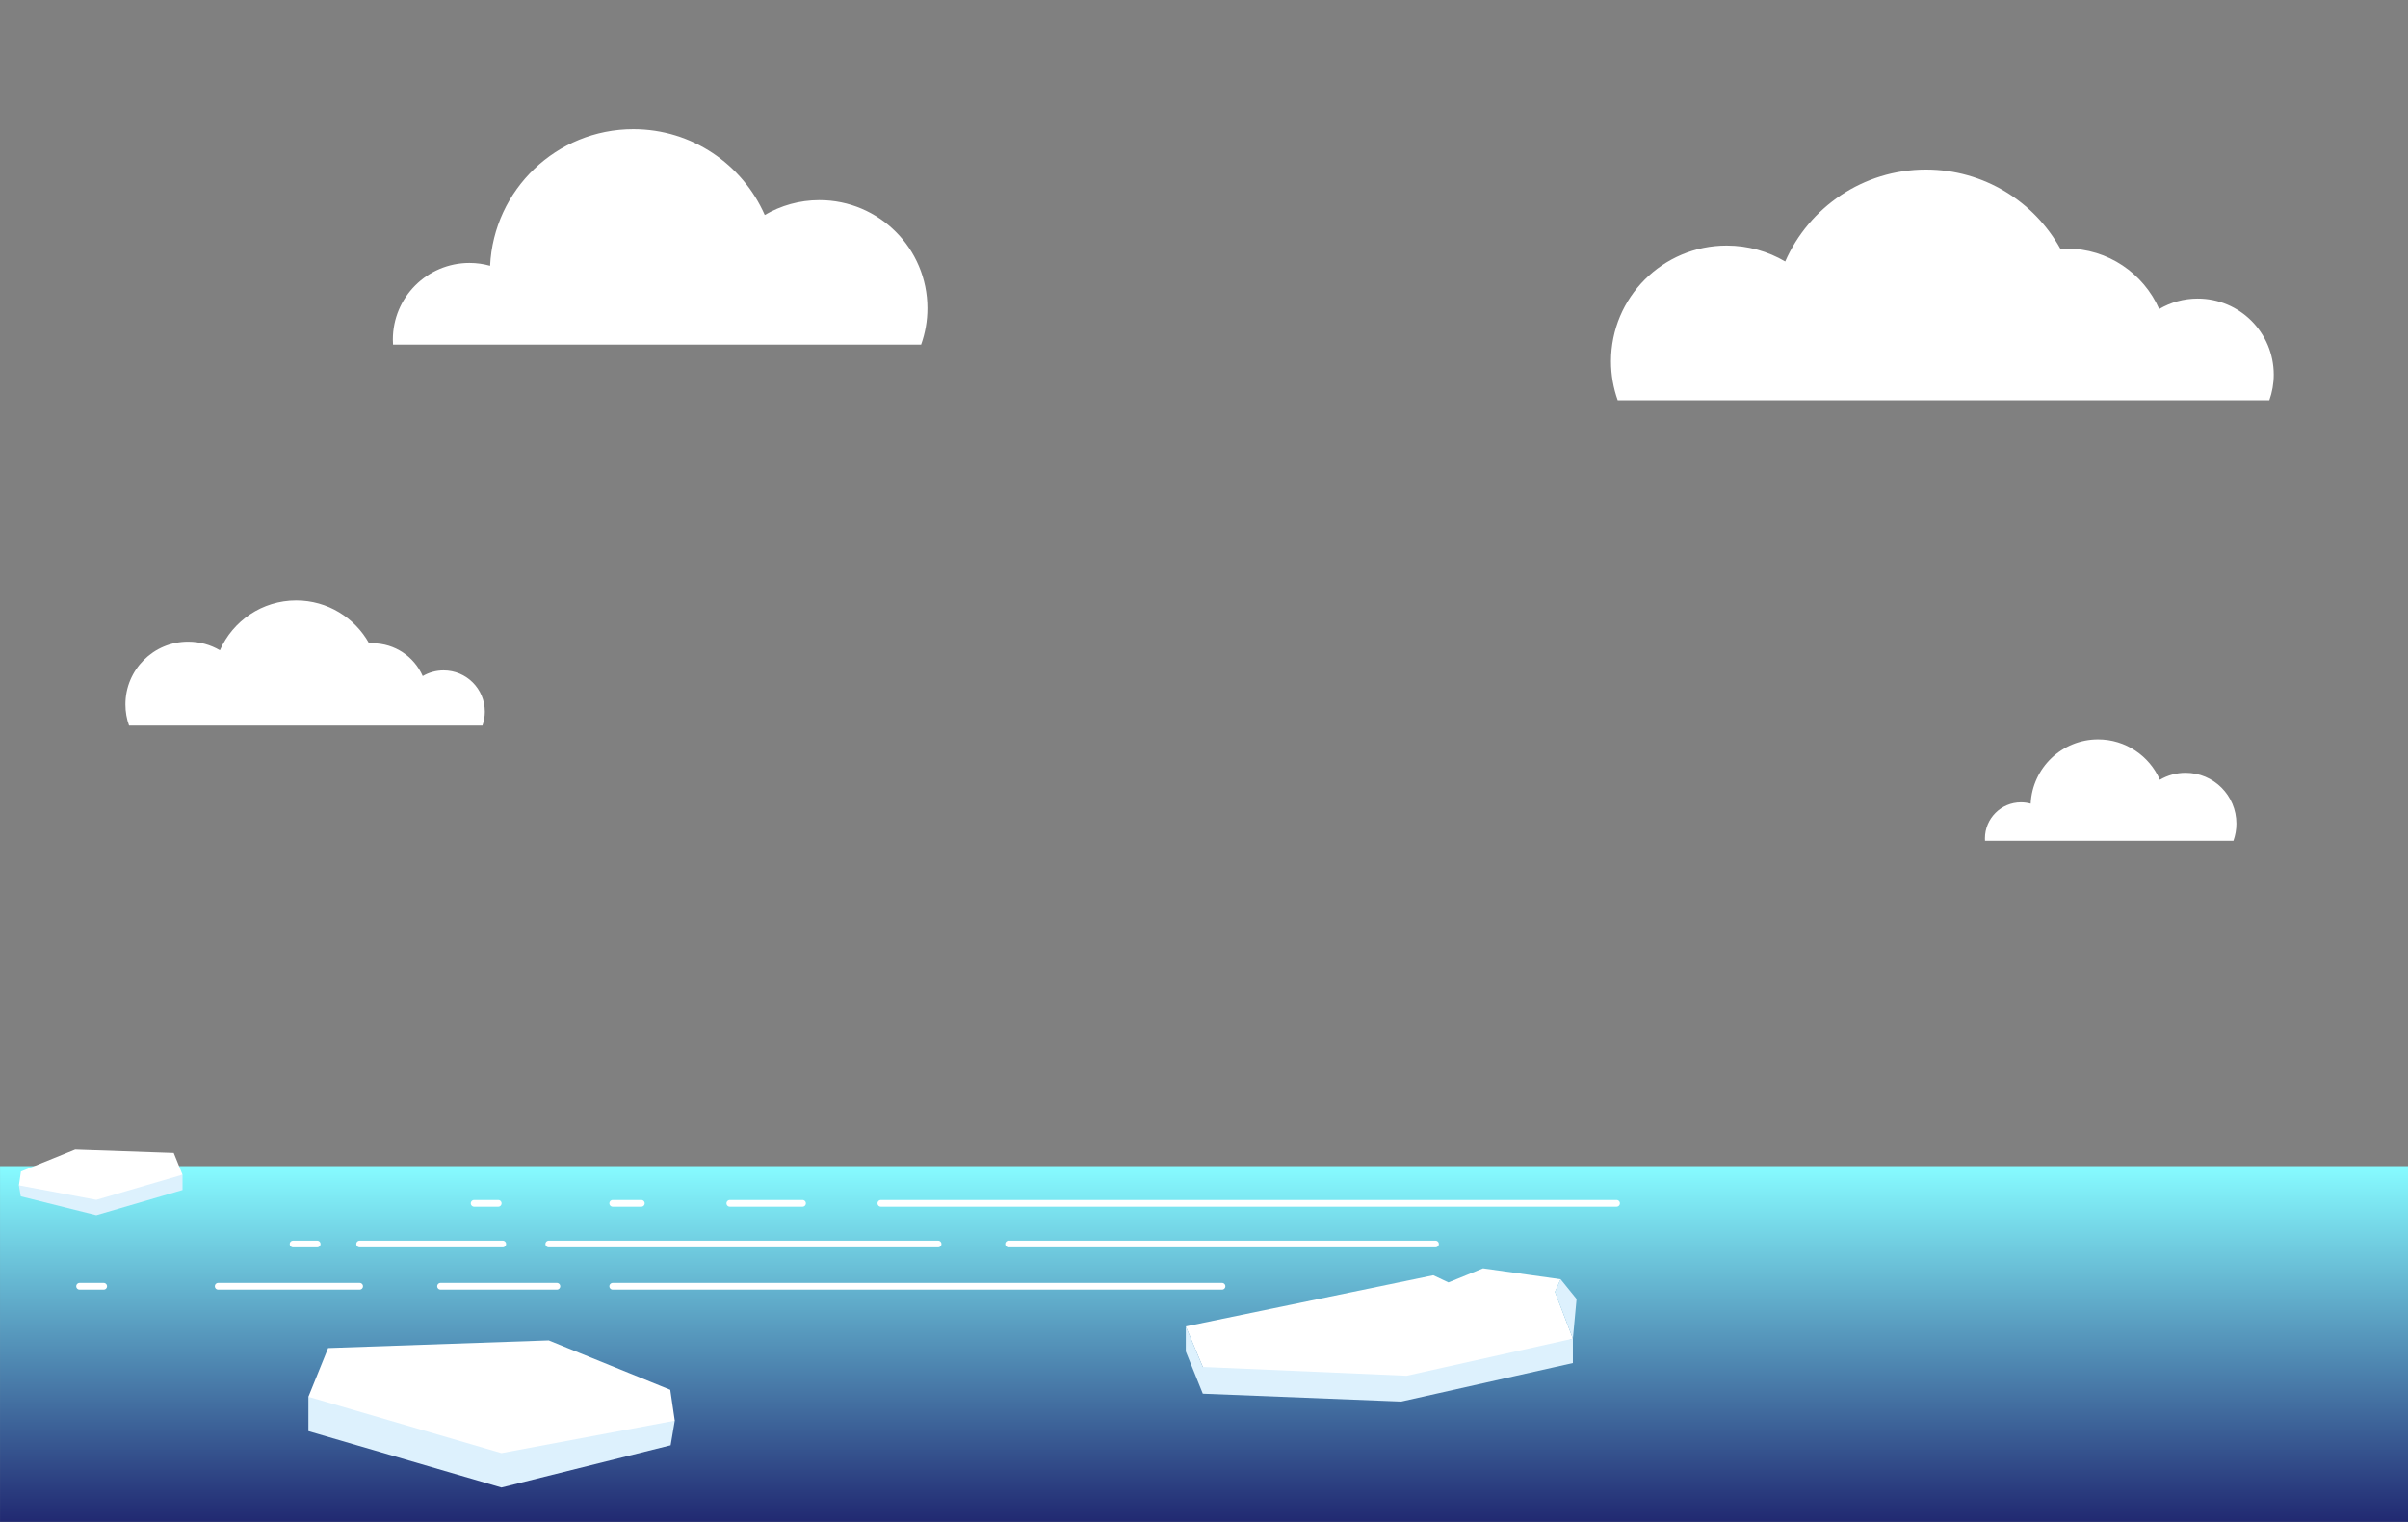 <svg width="1440" height="910" viewBox="0 0 1440 910" fill="none" xmlns="http://www.w3.org/2000/svg">
<rect x="0" y="0" width="1440" height="910" fill="#808080" stroke="none"/>
<path d="M490.025 119.667C478.093 119.667 466.92 122.909 457.33 128.554C444.054 98.33 413.876 77.221 378.764 77.221C332.775 77.221 295.241 113.433 293.083 158.915C289.154 157.817 285.017 157.217 280.737 157.217C255.439 157.217 234.93 177.737 234.93 203.05C234.93 204.055 234.974 205.05 235.037 206.039H550.837C553.268 199.238 554.597 191.912 554.597 184.275C554.597 148.593 525.687 119.667 490.025 119.667Z" fill="white"/>
<path d="M1307 462.097C1301.39 462.097 1296.13 463.622 1291.62 466.278C1285.38 452.061 1271.18 442.131 1254.67 442.131C1233.03 442.131 1215.38 459.165 1214.36 480.559C1212.51 480.043 1210.57 479.761 1208.56 479.761C1196.65 479.761 1187.01 489.413 1187.01 501.32C1187.01 501.793 1187.03 502.261 1187.06 502.726H1335.61C1336.75 499.527 1337.38 496.081 1337.38 492.489C1337.38 475.703 1323.78 462.097 1307 462.097Z" fill="white"/>
<path d="M1314.24 178.535C1305.84 178.535 1297.97 180.818 1291.21 184.794C1281.87 163.509 1260.61 148.643 1235.89 148.643C1234.62 148.643 1233.37 148.687 1232.13 148.763C1216.45 120.502 1186.33 101.373 1151.73 101.373C1114.12 101.373 1081.79 123.985 1067.57 156.361C1057.3 150.313 1045.33 146.841 1032.55 146.841C994.352 146.841 963.384 177.826 963.384 216.049C963.384 224.23 964.807 232.077 967.411 239.362H1134.67H1305.69H1357.07C1358.78 234.572 1359.71 229.413 1359.71 224.035C1359.71 198.906 1339.35 178.535 1314.24 178.535Z" fill="white"/>
<path d="M265.274 400.862C260.717 400.862 256.45 402.1 252.787 404.256C247.717 392.714 236.191 384.651 222.782 384.651C222.097 384.651 221.417 384.675 220.743 384.717C212.242 369.39 195.904 359.017 177.144 359.017C156.747 359.017 139.216 371.279 131.504 388.837C125.933 385.558 119.442 383.674 112.51 383.674C91.794 383.674 75 400.478 75 421.207C75 425.643 75.771 429.899 77.184 433.85H167.891H260.637H288.499C289.428 431.253 289.935 428.455 289.935 425.538C289.935 411.91 278.894 400.862 265.274 400.862Z" fill="white"/>
<path d="M1440 697.249H0.016V910H1440V697.249Z" fill="url(#paint0_linear)"/>
<path d="M857.136 762.543L709.11 793.126L722.883 825.917L857.136 831.704L940.602 800.441L929.882 772.472L933.265 764.923L886.862 758.406L866.18 766.812L857.136 762.543Z" fill="white"/>
<path d="M940.602 800.441L942.804 776.724L933.265 764.923L929.882 772.472L940.602 800.441L841.187 822.623L719.293 817.369L709.11 793.126V808.09L719.293 833.349L837.922 838.067L940.602 815.029V800.441Z" fill="#DDF1FD"/>
<path d="M184.426 835.199L328.144 822.039L403.518 849.501L401.04 864.219L299.867 889.449L184.426 855.744V835.199Z" fill="#DDF1FD"/>
<path d="M196.215 806.073L328.144 801.495L400.814 831.024L403.518 849.501L299.867 868.904L184.426 835.199L196.215 806.073Z" fill="white"/>
<path d="M109.151 702.38L44.971 696.503L11.312 708.767L12.418 715.34L57.599 726.606L109.151 711.555V702.38Z" fill="#DDF1FD"/>
<path d="M103.886 689.373L44.971 687.329L12.519 700.516L11.312 708.767L57.599 717.432L109.151 702.38L103.886 689.373Z" fill="white"/>
<path d="M966.71 719.525H526.762" stroke="white" stroke-width="4" stroke-miterlimit="10" stroke-linecap="round" stroke-linejoin="round"/>
<path d="M479.917 719.525H436.434" stroke="white" stroke-width="4" stroke-miterlimit="10" stroke-linecap="round" stroke-linejoin="round"/>
<path d="M383.525 719.525H366.408" stroke="white" stroke-width="4" stroke-miterlimit="10" stroke-linecap="round" stroke-linejoin="round"/>
<path d="M297.942 719.525H283.528" stroke="white" stroke-width="4" stroke-miterlimit="10" stroke-linecap="round" stroke-linejoin="round"/>
<path d="M730.776 769.124H366.408" stroke="white" stroke-width="4" stroke-miterlimit="10" stroke-linecap="round" stroke-linejoin="round"/>
<path d="M333.02 769.124H263.447" stroke="white" stroke-width="4" stroke-miterlimit="10" stroke-linecap="round" stroke-linejoin="round"/>
<path d="M215.063 769.124H130.474" stroke="white" stroke-width="4" stroke-miterlimit="10" stroke-linecap="round" stroke-linejoin="round"/>
<path d="M62.008 769.124H47.594" stroke="white" stroke-width="4" stroke-miterlimit="10" stroke-linecap="round" stroke-linejoin="round"/>
<path d="M858.442 743.851H603.11" stroke="white" stroke-width="4" stroke-miterlimit="10" stroke-linecap="round" stroke-linejoin="round"/>
<path d="M560.995 743.851H328.166" stroke="white" stroke-width="4" stroke-miterlimit="10" stroke-linecap="round" stroke-linejoin="round"/>
<path d="M300.645 743.851H215.063" stroke="white" stroke-width="4" stroke-miterlimit="10" stroke-linecap="round" stroke-linejoin="round"/>
<path d="M189.674 743.851H175.26" stroke="white" stroke-width="4" stroke-miterlimit="10" stroke-linecap="round" stroke-linejoin="round"/>
<defs>
<linearGradient id="paint0_linear" x1="720.008" y1="699.012" x2="720.008" y2="912.053" gradientUnits="userSpaceOnUse">
<stop stop-color="#86FAFF"/>
<stop offset="1" stop-color="#202770"/>
</linearGradient>
</defs>
</svg>
